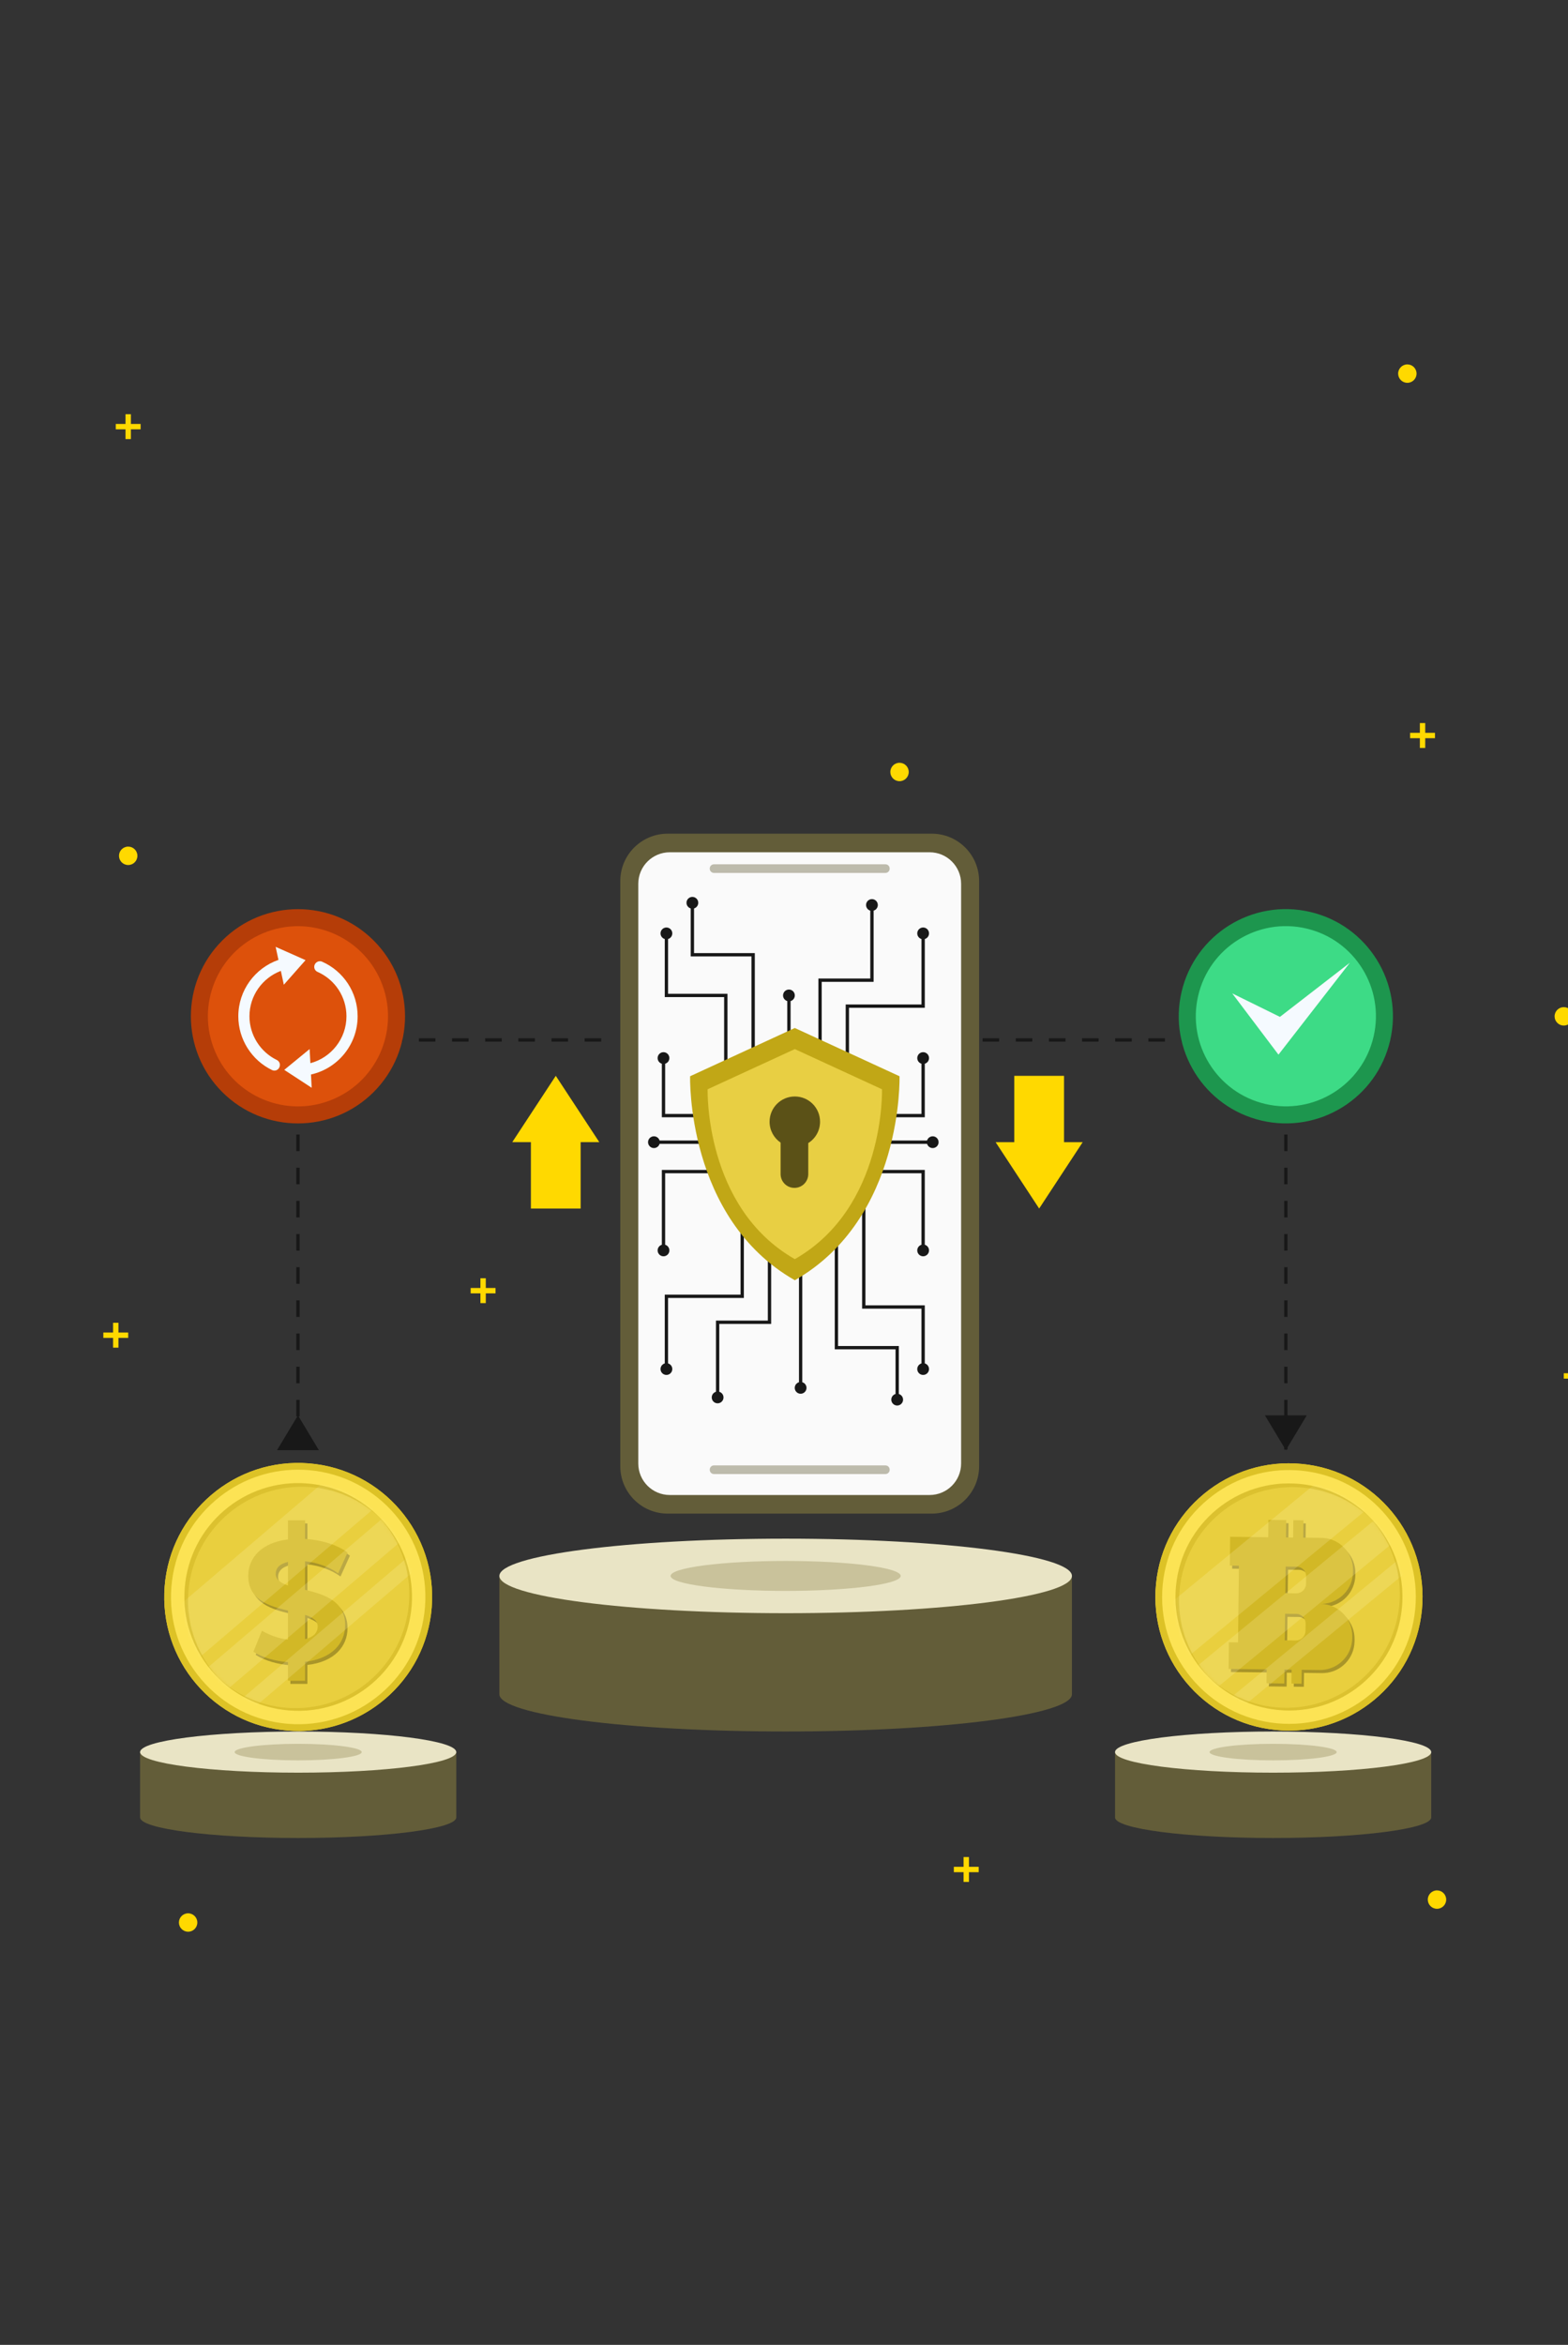 <svg width="473" height="707" viewBox="0 0 473 707" fill="none" xmlns="http://www.w3.org/2000/svg">
<rect x="0" y="0" width="473" height="707" fill="#333333" stroke="none"/>
<g clip-path="url(#clip0_1106_2977)">
<path d="M93.066 442.26C92.002 442.176 90.942 442.134 89.889 442.134C80.542 442.134 71.596 445.422 64.407 451.553C56.409 458.375 51.544 467.905 50.712 478.386C49.88 488.869 53.18 499.045 60.002 507.045C66.826 515.043 76.357 519.908 86.837 520.74C97.338 521.565 107.497 518.27 115.496 511.448C123.494 504.626 128.359 495.095 129.191 484.615C130.908 462.977 114.702 443.978 93.066 442.26Z" fill="#FCE354"/>
<path d="M93.147 441.22C70.901 439.455 51.436 456.058 49.671 478.304C47.906 500.55 64.509 520.015 86.755 521.78C109.001 523.545 128.466 506.942 130.231 484.696C131.996 462.45 115.393 442.985 93.147 441.22ZM129.191 484.614C128.359 495.094 123.494 504.625 115.496 511.447C107.496 518.269 97.337 521.565 86.837 520.739C76.357 519.907 66.826 515.042 60.002 507.044C53.18 499.044 49.88 488.867 50.712 478.385C51.544 467.904 56.409 458.374 64.407 451.552C71.596 445.421 80.542 442.133 89.889 442.133C90.943 442.133 92.003 442.176 93.066 442.259C114.702 443.978 130.908 462.977 129.191 484.614Z" fill="url(#paint0_linear_1106_2977)"/>
<path d="M93.146 441.222C82.393 440.362 71.942 443.753 63.731 450.759C55.519 457.763 50.526 467.544 49.674 478.303C48.818 489.062 52.205 499.509 59.209 507.72C66.213 515.932 75.996 520.925 86.757 521.777C87.848 521.864 88.935 521.908 90.018 521.908C99.611 521.908 108.796 518.534 116.173 512.24C124.385 505.236 129.378 495.455 130.23 484.694C131.992 462.486 115.357 442.985 93.146 441.222ZM128.202 484.536C127.391 494.752 122.649 504.043 114.852 510.693C107.053 517.343 97.151 520.556 86.915 519.751C76.699 518.94 67.408 514.198 60.756 506.401C54.106 498.603 50.889 488.682 51.7 478.464C52.511 468.248 57.253 458.957 65.05 452.307C72.058 446.331 80.778 443.126 89.89 443.126C90.917 443.126 91.95 443.168 92.988 443.249C114.078 444.924 129.875 463.443 128.202 484.536Z" fill="#DDC226"/>
<path opacity="0.3" d="M124.171 484.215C122.672 503.114 106.135 517.219 87.237 515.719C68.338 514.22 54.233 497.684 55.733 478.785C57.233 459.886 73.769 445.781 92.668 447.281C111.565 448.78 125.67 465.316 124.171 484.215Z" fill="#BCA20C"/>
<g opacity="0.4">
<path d="M87.587 465.093V459.33H92.734V464.939C97.829 465.249 102.718 466.844 105.549 469.056L102.718 475.335C100.145 473.431 96.439 472.041 92.734 471.681V480.276C98.447 481.666 104.828 483.57 104.828 490.93C104.828 496.384 100.865 501.068 92.734 501.994V507.708H87.587V502.098C83.726 501.789 79.97 500.76 77.139 498.959L79.713 492.628C82.338 494.121 85.013 494.996 87.587 495.305V486.555C81.873 485.217 75.595 483.313 75.595 476.056C75.595 470.703 79.507 466.072 87.587 465.093ZM92.734 487.842V495.151C95.461 494.534 96.542 493.041 96.542 491.342C96.541 489.54 94.998 488.563 92.734 487.842ZM83.881 475.439C83.881 477.24 85.374 478.218 87.587 478.99V471.888C85.013 472.454 83.881 473.792 83.881 475.439Z" fill="#493F07"/>
</g>
<path d="M86.881 464.152V458.389H92.028V463.998C97.123 464.308 102.012 465.903 104.843 468.115L102.012 474.394C99.439 472.49 95.733 471.1 92.028 470.74V479.335C97.741 480.725 104.122 482.629 104.122 489.989C104.122 495.443 100.159 500.127 92.028 501.053V506.767H86.881V501.157C83.02 500.848 79.264 499.819 76.433 498.018L79.007 491.687C81.632 493.18 84.307 494.055 86.881 494.364V485.614C81.167 484.276 74.889 482.372 74.889 475.115C74.889 469.762 78.8 465.13 86.881 464.152ZM92.027 486.9V494.209C94.754 493.592 95.835 492.099 95.835 490.4C95.835 488.599 94.292 487.621 92.027 486.9ZM83.174 474.497C83.174 476.298 84.667 477.276 86.88 478.048V470.946C84.307 471.512 83.174 472.85 83.174 474.497Z" fill="#D2B826"/>
<mask id="mask0_1106_2977" style="mask-type:luminance" maskUnits="userSpaceOnUse" x="55" y="447" width="70" height="69">
<path d="M124.171 484.215C122.672 503.114 106.135 517.219 87.237 515.719C68.338 514.22 54.233 497.684 55.733 478.785C57.233 459.886 73.769 445.781 92.668 447.281C111.565 448.78 125.67 465.316 124.171 484.215Z" fill="white"/>
</mask>
<g mask="url(#mask0_1106_2977)">
<g opacity="0.2">
<path d="M133.391 454.097L127.642 447.358L47.486 515.735L53.235 522.474L133.391 454.097Z" fill="#FFF4B3"/>
<path d="M121.631 447.29L111.316 435.198L31.161 503.575L41.475 515.667L121.631 447.29Z" fill="#FFF4B3"/>
<path d="M138.877 461.77L136.002 458.401L55.847 526.777L58.721 530.147L138.877 461.77Z" fill="#FFF4B3"/>
</g>
</g>
<path opacity="0.3" d="M56.829 479.882C58.329 460.983 74.865 446.878 93.764 448.378C101.849 449.02 109.043 452.428 114.527 457.581C108.923 451.819 101.309 447.966 92.667 447.28C73.768 445.78 57.232 459.885 55.732 478.784C54.874 489.598 59.139 499.623 66.474 506.515C59.823 499.677 56.015 490.139 56.829 479.882Z" fill="#BCA20C"/>
<path opacity="0.3" d="M113.53 456.572C120.3 463.424 124.183 473.051 123.362 483.406C121.862 502.305 105.326 516.41 86.427 514.91C78.294 514.265 71.059 510.823 65.564 505.618C71.149 511.271 78.693 515.041 87.236 515.719C106.135 517.218 122.671 503.114 124.17 484.215C125.025 473.449 120.804 463.462 113.53 456.572Z" fill="#BCA20C"/>
<path d="M137.642 528.274V547.97C137.642 551.396 116.288 554.176 89.949 554.176C63.61 554.176 42.261 551.396 42.261 547.97V528.274H137.642Z" fill="#635D39"/>
<path d="M89.951 534.48C116.29 534.48 137.641 531.701 137.641 528.274C137.641 524.847 116.29 522.068 89.951 522.068C63.613 522.068 42.261 524.847 42.261 528.274C42.261 531.701 63.613 534.48 89.951 534.48Z" fill="#E9E4C5"/>
<path d="M89.951 530.768C100.536 530.768 109.117 529.651 109.117 528.274C109.117 526.897 100.536 525.78 89.951 525.78C79.366 525.78 70.785 526.897 70.785 528.274C70.785 529.651 79.366 530.768 89.951 530.768Z" fill="#C9C29B"/>
<path d="M431.739 528.274V547.97C431.739 551.396 410.385 554.176 384.046 554.176C357.707 554.176 336.358 551.396 336.358 547.97V528.274H431.739Z" fill="#635D39"/>
<path d="M384.048 534.48C410.387 534.48 431.738 531.701 431.738 528.274C431.738 524.847 410.387 522.068 384.048 522.068C357.71 522.068 336.358 524.847 336.358 528.274C336.358 531.701 357.71 534.48 384.048 534.48Z" fill="#E9E4C5"/>
<path d="M384.048 530.768C394.633 530.768 403.213 529.651 403.213 528.274C403.213 526.897 394.633 525.78 384.048 525.78C373.464 525.78 364.883 526.897 364.883 528.274C364.883 529.651 373.464 530.768 384.048 530.768Z" fill="#C9C29B"/>
<path d="M392.622 442.429C391.563 442.327 390.507 442.266 389.456 442.247C380.136 442.083 371.159 445.204 363.883 451.19C355.789 457.851 350.77 467.269 349.757 477.704C348.744 488.141 351.855 498.346 358.517 506.442C365.18 514.536 374.598 519.555 385.033 520.568C395.489 521.575 405.675 518.468 413.772 511.806C421.866 505.145 426.885 495.727 427.898 485.292C429.989 463.749 414.164 444.522 392.622 442.429Z" fill="#FCE354"/>
<path d="M392.721 441.393C370.571 439.242 350.872 455.455 348.721 477.605C346.57 499.755 362.783 519.454 384.933 521.605C407.083 523.756 426.782 507.543 428.933 485.393C431.084 463.243 414.871 443.544 392.721 441.393ZM427.897 485.294C426.884 495.729 421.866 505.146 413.771 511.808C405.675 518.47 395.488 521.577 385.032 520.57C374.597 519.557 365.18 514.538 358.516 506.444C351.855 498.348 348.743 488.143 349.756 477.706C350.769 467.271 355.788 457.853 363.882 451.192C371.157 445.205 380.135 442.084 389.455 442.249C390.506 442.267 391.562 442.329 392.621 442.431C414.164 444.522 429.989 463.749 427.897 485.294Z" fill="url(#paint1_linear_1106_2977)"/>
<path d="M392.72 441.396C382.014 440.349 371.534 443.547 363.223 450.388C354.912 457.227 349.762 466.892 348.723 477.604C347.68 488.316 350.874 498.792 357.713 507.103C364.552 515.414 374.219 520.564 384.933 521.603C386.019 521.709 387.102 521.772 388.182 521.791C397.747 521.96 406.964 518.757 414.43 512.611C422.741 505.772 427.891 496.107 428.93 485.393C431.078 463.279 414.835 443.543 392.72 441.396ZM426.913 485.198C425.925 495.37 421.033 504.55 413.143 511.044C405.251 517.538 395.321 520.567 385.129 519.585C374.957 518.597 365.777 513.705 359.281 505.815C352.788 497.923 349.755 487.975 350.742 477.801C351.73 467.629 356.621 458.449 364.512 451.955C371.604 446.119 380.355 443.077 389.44 443.237C390.464 443.255 391.494 443.315 392.526 443.414C413.525 445.454 428.951 464.197 426.913 485.198Z" fill="#DDC226"/>
<path opacity="0.3" d="M422.898 484.807C421.071 503.624 404.336 517.397 385.519 515.57C366.702 513.743 352.929 497.008 354.756 478.191C356.583 459.374 373.319 445.601 392.136 447.428C410.952 449.255 424.725 465.99 422.898 484.807Z" fill="#BCA20C"/>
<g opacity="0.4">
<path d="M408.852 474.923L408.859 474.356C408.919 469.236 404.97 465.008 399.933 464.644C399.738 464.63 399.543 464.621 399.348 464.619L393.838 464.554L393.899 459.325L390.852 459.289L390.79 464.518L388.639 464.493L388.7 459.264L383.331 459.201L383.269 464.43L371.793 464.295L371.691 472.98L374.434 473.012L374.162 496.136L371.419 496.104L371.324 504.137L382.8 504.272L382.751 508.465L388.121 508.528L388.17 504.335L390.321 504.36L390.272 508.553L393.319 508.589L393.368 504.396L398.768 504.46C399 504.463 399.237 504.459 399.463 504.444C404.52 504.144 408.555 499.992 408.616 494.848L408.623 494.281C408.683 489.161 404.734 484.933 399.697 484.569C399.502 484.555 399.307 484.546 399.112 484.544C399.307 484.546 399.508 484.536 399.697 484.526C404.756 484.226 408.792 480.068 408.852 474.923ZM394.52 492.651C394.501 494.278 393.169 495.585 391.541 495.566L388.274 495.528L388.368 487.501L391.738 487.541C393.304 487.559 394.563 488.848 394.545 490.421L394.52 492.651ZM394.688 478.432C394.669 480.059 393.337 481.36 391.71 481.341L388.443 481.303L388.537 473.282L391.907 473.322C393.473 473.34 394.732 474.629 394.714 476.195L394.688 478.432Z" fill="#493F07"/>
</g>
<path d="M408.148 473.984L408.155 473.417C408.215 468.297 404.266 464.069 399.229 463.705C399.034 463.691 398.839 463.682 398.644 463.68L393.134 463.615L393.196 458.386L390.149 458.35L390.088 463.579L387.936 463.554L387.998 458.325L382.628 458.262L382.566 463.491L371.09 463.356L370.988 472.041L373.731 472.073L373.459 495.197L370.716 495.165L370.621 503.198L382.098 503.333L382.049 507.526L387.419 507.589L387.468 503.396L389.619 503.421L389.57 507.614L392.617 507.65L392.666 503.457L398.066 503.521C398.298 503.524 398.535 503.52 398.761 503.505C403.818 503.205 407.853 499.052 407.914 493.909L407.921 493.342C407.981 488.222 404.032 483.994 398.995 483.63C398.8 483.616 398.605 483.607 398.41 483.605C398.605 483.607 398.806 483.597 398.995 483.588C404.052 483.287 408.087 479.128 408.148 473.984ZM393.816 491.712C393.797 493.339 392.465 494.646 390.838 494.627L387.571 494.589L387.666 486.562L391.036 486.602C392.602 486.62 393.861 487.909 393.843 489.482L393.816 491.712ZM393.983 477.493C393.964 479.12 392.632 480.421 391.005 480.402L387.738 480.363L387.832 472.342L391.202 472.382C392.768 472.4 394.027 473.689 394.009 475.256L393.983 477.493Z" fill="#D2B826"/>
<mask id="mask1_1106_2977" style="mask-type:luminance" maskUnits="userSpaceOnUse" x="354" y="447" width="70" height="69">
<path d="M422.898 484.807C421.071 503.624 404.336 517.397 385.519 515.57C366.702 513.743 352.929 497.008 354.756 478.191C356.583 459.374 373.319 445.601 392.136 447.428C410.952 449.255 424.725 465.99 422.898 484.807Z" fill="white"/>
</mask>
<g mask="url(#mask1_1106_2977)">
<g opacity="0.2">
<path d="M432.633 454.93L427.02 448.11L345.899 514.879L351.512 521.699L432.633 454.93Z" fill="#FFF4B3"/>
<path d="M421.029 447.933L410.957 435.696L329.836 502.465L339.908 514.702L421.029 447.933Z" fill="#FFF4B3"/>
<path d="M437.969 462.677L435.162 459.266L354.041 526.035L356.848 529.446L437.969 462.677Z" fill="#FFF4B3"/>
</g>
</g>
<path opacity="0.3" d="M355.83 479.304C357.657 460.487 374.393 446.714 393.21 448.541C401.26 449.323 408.373 452.847 413.75 458.082C408.264 452.238 400.74 448.263 392.135 447.427C373.318 445.6 356.583 459.373 354.755 478.19C353.709 488.957 357.786 499.028 364.978 506.029C358.468 499.094 354.839 489.517 355.83 479.304Z" fill="#BCA20C"/>
<path opacity="0.3" d="M412.774 457.059C419.404 464.01 423.107 473.676 422.106 483.987C420.279 502.804 403.544 516.577 384.726 514.75C376.628 513.964 369.475 510.405 364.087 505.119C369.557 510.853 377.012 514.745 385.518 515.571C404.335 517.398 421.07 503.625 422.897 484.808C423.939 474.088 419.907 464.056 412.774 457.059Z" fill="#BCA20C"/>
<path d="M323.36 475.159V510.825C323.36 517.029 284.691 522.063 236.996 522.063C189.301 522.063 150.641 517.028 150.641 510.825V475.159H323.36Z" fill="#635D39"/>
<path d="M236.999 486.397C284.694 486.397 323.358 481.366 323.358 475.159C323.358 468.952 284.694 463.921 236.999 463.921C189.304 463.921 150.64 468.952 150.64 475.159C150.64 481.366 189.304 486.397 236.999 486.397Z" fill="#E9E4C5"/>
<path d="M236.999 479.675C256.167 479.675 271.705 477.653 271.705 475.159C271.705 472.665 256.167 470.643 236.999 470.643C217.832 470.643 202.293 472.665 202.293 475.159C202.293 477.653 217.832 479.675 236.999 479.675Z" fill="#C9C29B"/>
<path d="M201.4 251.362H281.074C288.964 251.362 295.36 257.758 295.36 265.648V442.08C295.36 449.97 288.964 456.366 281.074 456.366H201.4C193.51 456.366 187.114 449.97 187.114 442.08V265.648C187.113 257.758 193.51 251.362 201.4 251.362Z" fill="#635D39"/>
<path d="M202.046 256.969H280.427C285.675 256.969 289.929 261.223 289.929 266.471V441.257C289.929 446.505 285.675 450.759 280.427 450.759H202.046C196.798 450.759 192.544 446.505 192.544 441.257V266.471C192.544 261.223 196.798 256.969 202.046 256.969Z" fill="#FAFAFA"/>
<path opacity="0.4" d="M267.104 263.197H215.369C214.667 263.197 214.098 262.628 214.098 261.926V261.862C214.098 261.16 214.667 260.591 215.369 260.591H267.104C267.806 260.591 268.375 261.16 268.375 261.862V261.926C268.375 262.628 267.806 263.197 267.104 263.197Z" fill="#635D39"/>
<path opacity="0.4" d="M267.104 444.439H215.369C214.667 444.439 214.098 443.87 214.098 443.168V443.104C214.098 442.402 214.667 441.833 215.369 441.833H267.104C267.806 441.833 268.375 442.402 268.375 443.104V443.168C268.375 443.87 267.806 444.439 267.104 444.439Z" fill="#635D39"/>
<path d="M256.11 337.91H255.11V302.859H277.975V281.425H278.975V303.859H256.11V337.91Z" fill="#181818"/>
<path d="M278.472 283.2C277.492 283.2 276.697 282.405 276.697 281.425C276.697 280.445 277.492 279.65 278.472 279.65C279.452 279.65 280.247 280.445 280.247 281.425C280.247 282.405 279.452 283.2 278.472 283.2Z" fill="#181818"/>
<path d="M238.487 300.132H237.487V337.91H238.487V300.132Z" fill="#181818"/>
<path d="M237.987 301.907C237.007 301.907 236.212 301.112 236.212 300.132C236.212 299.152 237.007 298.357 237.987 298.357C238.967 298.357 239.762 299.152 239.762 300.132C239.762 301.112 238.967 301.907 237.987 301.907Z" fill="#181818"/>
<path d="M219.441 337.91H218.441V300.632H200.531V281.425H201.531V299.632H219.441V337.91Z" fill="#181818"/>
<path d="M201.031 283.2C200.051 283.2 199.256 282.405 199.256 281.425C199.256 280.445 200.051 279.65 201.031 279.65C202.011 279.65 202.806 280.445 202.806 281.425C202.806 282.405 202.011 283.2 201.031 283.2Z" fill="#181818"/>
<path d="M247.876 336.368H246.876V295.035H262.527V272.868H263.527V296.035H247.876V336.368Z" fill="#181818"/>
<path d="M227.693 337.91H226.693V288.368H208.36V272.202H209.36V287.368H227.693V337.91Z" fill="#181818"/>
<path d="M208.86 273.976C209.841 273.976 210.635 273.181 210.635 272.201C210.635 271.221 209.841 270.426 208.86 270.426C207.88 270.426 207.085 271.221 207.085 272.201C207.085 273.181 207.88 273.976 208.86 273.976Z" fill="#181818"/>
<path d="M263.027 274.643C262.047 274.643 261.252 273.848 261.252 272.868C261.252 271.888 262.047 271.093 263.027 271.093C264.007 271.093 264.802 271.888 264.802 272.868C264.802 273.848 264.007 274.643 263.027 274.643Z" fill="#181818"/>
<path d="M201.528 412.783H200.528V390.348H223.393V356.298H224.393V391.348H201.528V412.783Z" fill="#181818"/>
<path d="M201.031 411.007C202.011 411.007 202.806 411.802 202.806 412.782C202.806 413.762 202.011 414.557 201.031 414.557C200.051 414.557 199.256 413.762 199.256 412.782C199.256 411.802 200.05 411.007 201.031 411.007Z" fill="#181818"/>
<path d="M242.015 360.118H241.015V418.455H242.015V360.118Z" fill="#181818"/>
<path d="M241.516 416.681C242.496 416.681 243.291 417.476 243.291 418.456C243.291 419.436 242.496 420.231 241.516 420.231C240.536 420.231 239.741 419.436 239.741 418.456C239.74 417.475 240.535 416.681 241.516 416.681Z" fill="#181818"/>
<path d="M278.971 412.783H277.971V394.576H260.061V356.298H261.061V393.576H278.971V412.783Z" fill="#181818"/>
<path d="M278.472 411.007C279.452 411.007 280.247 411.802 280.247 412.782C280.247 413.762 279.452 414.557 278.472 414.557C277.492 414.557 276.697 413.762 276.697 412.782C276.697 411.802 277.491 411.007 278.472 411.007Z" fill="#181818"/>
<path d="M216.976 421.339H215.976V398.172H231.627V357.839H232.627V399.172H216.976V421.339Z" fill="#181818"/>
<path d="M271.142 422.006H270.142V406.839H251.809V356.298H252.809V405.839H271.142V422.006Z" fill="#181818"/>
<path d="M270.643 420.231C271.623 420.231 272.418 421.026 272.418 422.006C272.418 422.986 271.623 423.781 270.643 423.781C269.663 423.781 268.868 422.986 268.868 422.006C268.867 421.026 269.662 420.231 270.643 420.231Z" fill="#181818"/>
<path d="M216.476 419.564C217.456 419.564 218.251 420.359 218.251 421.339C218.251 422.319 217.456 423.114 216.476 423.114C215.496 423.114 214.701 422.319 214.701 421.339C214.701 420.359 215.496 419.564 216.476 419.564Z" fill="#181818"/>
<path d="M278.971 336.868H261.476V335.868H277.971V319.021H278.971V336.868Z" fill="#181818"/>
<path d="M278.475 317.245C279.455 317.245 280.25 318.04 280.25 319.02C280.25 320 279.455 320.795 278.475 320.795C277.495 320.795 276.7 320 276.7 319.02C276.7 318.04 277.494 317.245 278.475 317.245Z" fill="#181818"/>
<path d="M281.36 343.879H261.476V344.879H281.36V343.879Z" fill="#181818"/>
<path d="M281.36 346.154C282.34 346.154 283.135 345.359 283.135 344.379C283.135 343.399 282.34 342.604 281.36 342.604C280.38 342.604 279.585 343.399 279.585 344.379C279.585 345.359 280.38 346.154 281.36 346.154Z" fill="#181818"/>
<path d="M278.971 377.397H277.971V353.748H261.476V352.748H278.971V377.397Z" fill="#181818"/>
<path d="M278.472 375.235C279.452 375.235 280.247 376.03 280.247 377.01C280.247 377.99 279.452 378.785 278.472 378.785C277.492 378.785 276.697 377.99 276.697 377.01C276.697 376.03 277.491 375.235 278.472 375.235Z" fill="#181818"/>
<path d="M217.148 336.868H199.652V319.021H200.652V335.868H217.148V336.868Z" fill="#181818"/>
<path d="M200.149 317.245C199.169 317.245 198.374 318.04 198.374 319.02C198.374 320 199.169 320.795 200.149 320.795C201.129 320.795 201.924 320 201.924 319.02C201.924 318.04 201.129 317.245 200.149 317.245Z" fill="#181818"/>
<path d="M217.148 343.879H197.264V344.879H217.148V343.879Z" fill="#181818"/>
<path d="M197.264 346.154C198.244 346.154 199.039 345.359 199.039 344.379C199.039 343.399 198.244 342.604 197.264 342.604C196.284 342.604 195.489 343.399 195.489 344.379C195.489 345.359 196.284 346.154 197.264 346.154Z" fill="#181818"/>
<path d="M200.652 377.397H199.652V352.748H217.148V353.748H200.652V377.397Z" fill="#181818"/>
<path d="M200.152 375.235C199.172 375.235 198.377 376.03 198.377 377.01C198.377 377.99 199.172 378.785 200.152 378.785C201.132 378.785 201.927 377.99 201.927 377.01C201.927 376.03 201.132 375.235 200.152 375.235Z" fill="#181818"/>
<path d="M239.762 386.003C206.931 367.302 208.178 324.497 208.178 324.497L239.762 309.952L271.346 324.497C271.346 324.497 272.593 367.302 239.762 386.003Z" fill="#C1A716"/>
<path d="M239.762 379.642C212.424 364.07 213.462 328.426 213.462 328.426L239.762 316.314L266.062 328.426C266.062 328.426 267.1 364.069 239.762 379.642Z" fill="#E8CF43"/>
<path d="M247.376 338.212C247.376 340.922 245.963 343.315 243.819 344.645V353.987C243.819 356.298 241.957 358.159 239.647 358.159C237.336 358.159 235.475 356.297 235.475 353.987V344.512C233.464 343.132 232.15 340.822 232.15 338.212C232.15 334.006 235.558 330.599 239.763 330.599C243.968 330.599 247.376 334.006 247.376 338.212Z" fill="#5B5117"/>
<path d="M274.127 232.761C274.127 234.293 272.885 235.536 271.352 235.536C269.82 235.536 268.577 234.294 268.577 232.761C268.577 231.229 269.819 229.986 271.352 229.986C272.885 229.986 274.127 231.229 274.127 232.761Z" fill="#FFD900"/>
<path d="M433.48 575.522C435.013 575.522 436.255 574.28 436.255 572.747C436.255 571.214 435.013 569.972 433.48 569.972C431.948 569.972 430.705 571.214 430.705 572.747C430.705 574.28 431.948 575.522 433.48 575.522Z" fill="#FFD900"/>
<path d="M38.672 260.811C40.205 260.811 41.447 259.569 41.447 258.036C41.447 256.503 40.205 255.261 38.672 255.261C37.14 255.261 35.897 256.503 35.897 258.036C35.897 259.569 37.14 260.811 38.672 260.811Z" fill="#FFD900"/>
<path d="M59.525 579.659C59.525 581.191 58.283 582.434 56.75 582.434C55.218 582.434 53.975 581.192 53.975 579.659C53.975 578.126 55.217 576.884 56.75 576.884C58.282 576.884 59.525 578.126 59.525 579.659Z" fill="#FFD900"/>
<path d="M474.505 306.439C474.505 307.971 473.263 309.214 471.73 309.214C470.198 309.214 468.955 307.972 468.955 306.439C468.955 304.907 470.197 303.664 471.73 303.664C473.263 303.664 474.505 304.906 474.505 306.439Z" fill="#FFD900"/>
<path d="M427.314 112.649C427.314 114.181 426.072 115.424 424.539 115.424C423.007 115.424 421.764 114.182 421.764 112.649C421.764 111.116 423.006 109.874 424.539 109.874C426.072 109.875 427.314 111.117 427.314 112.649Z" fill="#FFD900"/>
<path d="M479.231 414.048V415.668H476.291V418.608H474.671V415.668H471.731V414.048H474.671V411.108H476.291V414.048H479.231Z" fill="#FFD900"/>
<path d="M149.481 388.342V389.962H146.541V392.902H144.921V389.962H141.981V388.342H144.921V385.402H146.541V388.342H149.481Z" fill="#FFD900"/>
<path d="M295.231 562.861V564.481H292.291V567.421H290.671V564.481H287.731V562.861H290.671V559.921H292.291V562.861H295.231Z" fill="#FFD900"/>
<path d="M38.672 401.772V403.392H35.732V406.332H34.112V403.392H31.172V401.772H34.112V398.832H35.732V401.772H38.672Z" fill="#FFD900"/>
<path d="M432.871 220.955V222.575H429.931V225.515H428.311V222.575H425.371V220.955H428.311V218.015H429.931V220.955H432.871Z" fill="#FFD900"/>
<path d="M42.422 127.827V129.447H39.482V132.387H37.862V129.447H34.922V127.827H37.862V124.887H39.482V127.827H42.422Z" fill="#FFD900"/>
<path d="M181.36 313.551H89.882V440.469" stroke="#181818" stroke-miterlimit="10" stroke-dasharray="5 5"/>
<path d="M296.41 313.551H387.888V440.469" stroke="#181818" stroke-miterlimit="10" stroke-dasharray="5 5"/>
<path d="M89.882 426.742L83.567 437.242H96.196L89.882 426.742Z" fill="#181818"/>
<path d="M387.888 437.242L394.203 426.742H381.573L387.888 437.242Z" fill="#181818"/>
<path d="M180.784 344.374H175.157V364.387H160.152V344.374H154.525L167.655 324.371L180.784 344.374Z" fill="#FFD900"/>
<path d="M300.34 344.384H305.967V324.371H320.972V344.384H326.599L313.47 364.387L300.34 344.384Z" fill="#FFD900"/>
<path d="M112.72 329.26C125.334 316.646 125.334 296.194 112.72 283.58C100.106 270.966 79.654 270.966 67.04 283.58C54.425 296.194 54.425 316.646 67.04 329.26C79.654 341.874 100.106 341.874 112.72 329.26Z" fill="#B53D08"/>
<path d="M100.452 331.446C114.272 325.608 120.743 309.673 114.906 295.853C109.068 282.033 93.133 275.561 79.313 281.399C65.493 287.236 59.021 303.172 64.859 316.992C70.696 330.812 86.632 337.283 100.452 331.446Z" fill="#DD510B"/>
<path d="M89.88 288.425V288.475L89.77 288.425H89.88Z" fill="#F5FAFF"/>
<path d="M75.25 306.425C75.25 312.044 78.512 317.165 83.496 319.592C84.259 319.963 84.628 320.838 84.338 321.635L84.305 321.726C83.978 322.625 82.941 323.059 82.08 322.643C75.916 319.672 71.89 313.358 71.89 306.425C71.89 298.555 76.96 291.855 84 289.415L83.15 285.485L89.77 288.425L89.88 288.475L92.17 289.495L85.62 296.905L84.72 292.735C79.19 294.825 75.25 300.175 75.25 306.425Z" fill="#F5FAFF"/>
<path d="M93.81 323.975L94.02 327.975L85.75 322.575L93.4 316.305L93.63 320.565C99.89 318.905 104.51 313.185 104.51 306.425C104.51 300.555 101.06 295.355 95.79 293.035C95.01 292.695 94.61 291.825 94.87 291.015C95.11 290.285 95.79 289.815 96.51 289.815C96.73 289.815 96.95 289.865 97.16 289.955C103.64 292.815 107.88 299.215 107.88 306.425C107.88 314.995 101.85 322.185 93.81 323.975Z" fill="#F5FAFF"/>
<path d="M419.346 313.731C423.388 296.356 412.58 278.993 395.204 274.951C377.829 270.908 360.466 281.717 356.424 299.093C352.381 316.468 363.19 333.831 380.565 337.873C397.941 341.916 415.304 331.107 419.346 313.731Z" fill="#1D964E"/>
<path d="M414.346 312.576C417.753 297.966 408.67 283.359 394.06 279.952C379.449 276.545 364.843 285.628 361.436 300.238C358.029 314.849 367.111 329.455 381.722 332.862C396.332 336.269 410.939 327.187 414.346 312.576Z" fill="#3DDB86"/>
<path d="M371.716 299.517L386.101 306.599L407.195 290.276L385.66 317.986L371.716 299.517Z" fill="#F5FAFF"/>
</g>
<defs>
<linearGradient id="paint0_linear_1106_2977" x1="49.671" y1="478.304" x2="130.232" y2="484.696" gradientUnits="userSpaceOnUse">
<stop stop-color="#FCE354"/>
<stop offset="1" stop-color="#FED803"/>
</linearGradient>
<linearGradient id="paint1_linear_1106_2977" x1="348.537" y1="480.79" x2="429.117" y2="482.208" gradientUnits="userSpaceOnUse">
<stop stop-color="#FCE354"/>
<stop offset="1" stop-color="#FED803"/>
</linearGradient>
<clipPath id="clip0_1106_2977">
<rect width="473" height="707" fill="white"/>
</clipPath>
</defs>
</svg>
